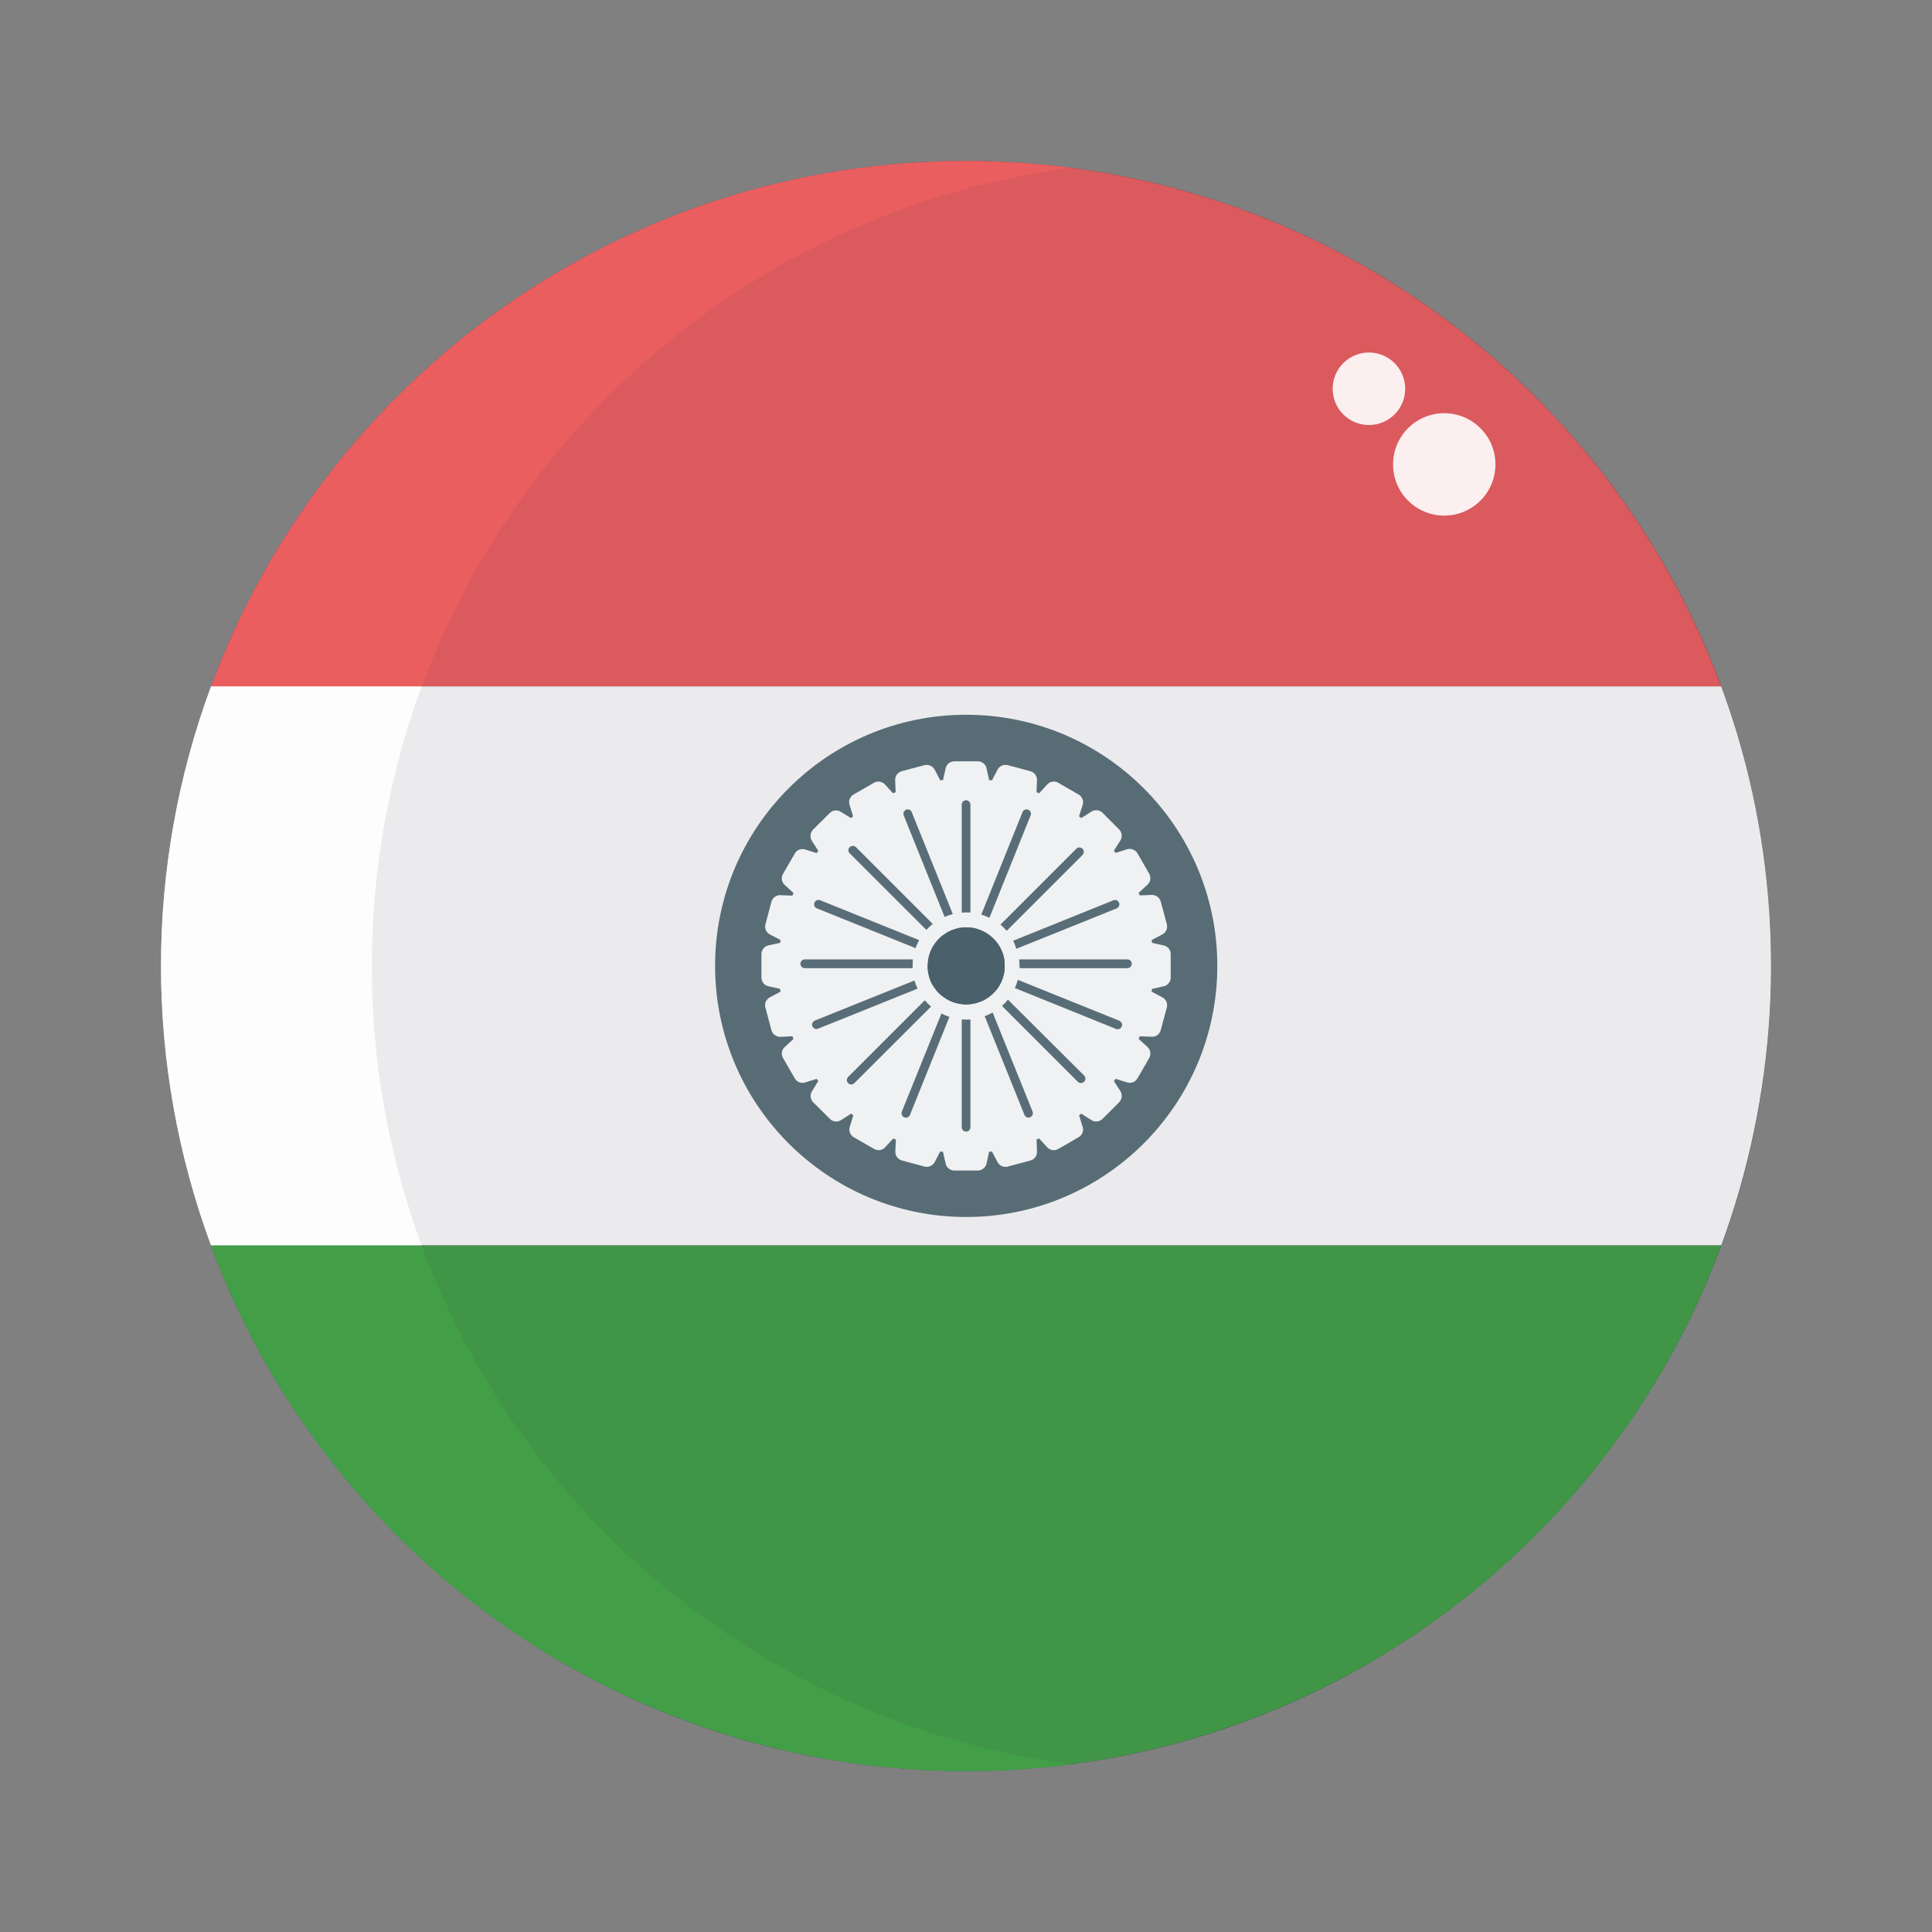 <svg width="24" height="24" viewBox="0 0 24 24" fill="none" xmlns="http://www.w3.org/2000/svg">
<rect x="0" y="0" width="24" height="24" fill="#808080" stroke="none"/>
<path opacity="0.9" d="M12.002 22C17.525 22 22.002 17.523 22.002 12C22.002 6.477 17.525 2 12.002 2C6.479 2 2.002 6.477 2.002 12C2.002 17.523 6.479 22 12.002 22Z" fill="#27273D"/>
<path opacity="0.9" d="M21.382 8.528H2.621C4.033 4.716 7.7 2 12.002 2C16.304 2 19.971 4.716 21.382 8.528Z" fill="#ED5F60"/>
<path opacity="0.9" d="M21.382 15.471H2.621C1.793 13.23 1.793 10.768 2.621 8.527H21.382C21.521 8.903 21.637 9.287 21.73 9.676C22.186 11.6 22.065 13.616 21.382 15.471Z" fill="white"/>
<path opacity="0.9" d="M12.002 22.001C9.959 22.001 7.964 21.376 6.287 20.209C4.61 19.041 3.331 17.389 2.621 15.473H21.382C21.237 15.866 21.067 16.25 20.873 16.622C20.027 18.244 18.754 19.603 17.189 20.552C15.625 21.5 13.831 22.002 12.002 22.001Z" fill="#43A047"/>
<path opacity="0.9" d="M13.31 2.085C9.585 2.572 6.504 5.109 5.238 8.53H2.621C4.033 4.716 7.7 2 12.002 2C12.44 2 12.877 2.028 13.31 2.085Z" fill="#ED5F60"/>
<path opacity="0.9" d="M4.619 11.999C4.617 13.184 4.827 14.36 5.238 15.471H2.621C1.793 13.23 1.793 10.768 2.621 8.527H5.238C5.099 8.903 4.984 9.287 4.892 9.676C4.71 10.437 4.619 11.217 4.619 11.999Z" fill="white"/>
<path opacity="0.9" d="M13.31 21.916C12.877 21.973 12.44 22.001 12.002 22.001C9.959 22.001 7.964 21.376 6.287 20.209C4.61 19.041 3.331 17.389 2.621 15.473H5.238C5.87 17.18 6.956 18.682 8.378 19.817C9.801 20.953 11.506 21.68 13.31 21.918V21.916Z" fill="#43A047"/>
<path opacity="0.9" d="M17.941 6.405C18.292 6.405 18.577 6.12 18.577 5.769C18.577 5.418 18.292 5.133 17.941 5.133C17.589 5.133 17.305 5.418 17.305 5.769C17.305 6.12 17.589 6.405 17.941 6.405Z" fill="white"/>
<path opacity="0.9" d="M17.005 5.28C17.254 5.28 17.456 5.078 17.456 4.829C17.456 4.581 17.254 4.379 17.005 4.379C16.756 4.379 16.555 4.581 16.555 4.829C16.555 5.078 16.756 5.28 17.005 5.28Z" fill="white"/>
<path opacity="0.9" d="M12.002 15.118C13.725 15.118 15.122 13.721 15.122 11.998C15.122 10.276 13.725 8.879 12.002 8.879C10.28 8.879 8.883 10.276 8.883 11.998C8.883 13.721 10.28 15.118 12.002 15.118Z" fill="#495F6A"/>
<path opacity="0.9" d="M14.457 11.745L14.311 11.712C14.311 11.7 14.308 11.689 14.307 11.677L14.439 11.608C14.461 11.596 14.479 11.577 14.489 11.554C14.499 11.531 14.501 11.506 14.495 11.481L14.419 11.199C14.413 11.175 14.398 11.153 14.378 11.139C14.357 11.124 14.333 11.116 14.307 11.117L14.159 11.123C14.154 11.113 14.15 11.102 14.145 11.091L14.255 10.99C14.273 10.973 14.286 10.95 14.289 10.926C14.293 10.901 14.288 10.875 14.276 10.854L14.13 10.6C14.117 10.579 14.098 10.562 14.074 10.553C14.051 10.544 14.025 10.543 14.001 10.55L13.859 10.595C13.852 10.585 13.844 10.577 13.837 10.568L13.917 10.441C13.931 10.42 13.937 10.395 13.934 10.37C13.931 10.345 13.92 10.321 13.902 10.303L13.696 10.097C13.678 10.079 13.655 10.068 13.629 10.065C13.604 10.063 13.579 10.069 13.558 10.082L13.432 10.162L13.404 10.141L13.449 9.999C13.457 9.975 13.456 9.949 13.447 9.926C13.438 9.902 13.421 9.882 13.399 9.87L13.146 9.724C13.124 9.711 13.098 9.706 13.074 9.71C13.049 9.714 13.026 9.726 13.009 9.745L12.909 9.854L12.876 9.841L12.882 9.692C12.883 9.667 12.876 9.642 12.861 9.622C12.846 9.602 12.824 9.587 12.8 9.58L12.518 9.505C12.494 9.499 12.468 9.501 12.445 9.511C12.422 9.521 12.403 9.539 12.392 9.561L12.322 9.694L12.287 9.689L12.255 9.544C12.25 9.519 12.236 9.497 12.216 9.481C12.197 9.466 12.172 9.457 12.147 9.457H11.855C11.83 9.457 11.806 9.466 11.786 9.481C11.766 9.497 11.753 9.519 11.747 9.544L11.715 9.689L11.68 9.694L11.611 9.561C11.599 9.539 11.58 9.521 11.557 9.511C11.534 9.501 11.508 9.499 11.484 9.505L11.202 9.58C11.178 9.587 11.156 9.602 11.141 9.622C11.126 9.642 11.119 9.667 11.12 9.692L11.126 9.841L11.093 9.854L10.993 9.745C10.976 9.726 10.953 9.714 10.928 9.71C10.903 9.706 10.878 9.711 10.856 9.724L10.603 9.87C10.581 9.882 10.565 9.902 10.555 9.926C10.546 9.949 10.546 9.975 10.553 9.999L10.598 10.141L10.57 10.162L10.444 10.084C10.423 10.071 10.398 10.065 10.373 10.068C10.348 10.07 10.325 10.082 10.307 10.1L10.1 10.306C10.083 10.324 10.071 10.347 10.069 10.372C10.066 10.397 10.072 10.422 10.085 10.444L10.165 10.57C10.158 10.579 10.151 10.588 10.144 10.597L10.002 10.553C9.978 10.545 9.952 10.546 9.928 10.555C9.905 10.564 9.885 10.581 9.873 10.603L9.727 10.856C9.714 10.878 9.709 10.903 9.713 10.928C9.717 10.953 9.729 10.976 9.748 10.993L9.857 11.093C9.852 11.104 9.848 11.115 9.844 11.126L9.695 11.12C9.67 11.118 9.645 11.126 9.625 11.141C9.604 11.156 9.59 11.177 9.583 11.202L9.508 11.484C9.502 11.508 9.504 11.533 9.514 11.555C9.524 11.578 9.542 11.596 9.564 11.608L9.696 11.677C9.696 11.688 9.693 11.7 9.691 11.712L9.546 11.744C9.521 11.749 9.499 11.763 9.483 11.783C9.468 11.802 9.459 11.827 9.459 11.852V12.144C9.459 12.169 9.468 12.194 9.483 12.213C9.499 12.233 9.521 12.247 9.546 12.252L9.691 12.284C9.691 12.296 9.694 12.308 9.696 12.319L9.564 12.389C9.541 12.401 9.524 12.419 9.513 12.443C9.503 12.466 9.501 12.491 9.508 12.516L9.583 12.798C9.59 12.822 9.604 12.843 9.625 12.858C9.645 12.873 9.67 12.881 9.695 12.88L9.844 12.873C9.848 12.884 9.852 12.895 9.857 12.906L9.748 13.007C9.729 13.024 9.717 13.046 9.713 13.071C9.709 13.096 9.714 13.122 9.727 13.143L9.873 13.396C9.885 13.418 9.905 13.435 9.928 13.444C9.952 13.453 9.978 13.454 10.002 13.447L10.144 13.402C10.151 13.411 10.158 13.42 10.165 13.429L10.087 13.555C10.074 13.576 10.068 13.602 10.07 13.627C10.073 13.652 10.085 13.675 10.102 13.693L10.309 13.899C10.326 13.917 10.35 13.928 10.375 13.931C10.4 13.934 10.425 13.928 10.447 13.915L10.573 13.834L10.6 13.856L10.556 13.998C10.548 14.022 10.549 14.048 10.558 14.071C10.567 14.095 10.584 14.114 10.605 14.127L10.859 14.273C10.88 14.286 10.906 14.29 10.931 14.287C10.956 14.283 10.978 14.271 10.995 14.252L11.096 14.143L11.129 14.156L11.122 14.305C11.121 14.33 11.129 14.355 11.144 14.375C11.159 14.395 11.18 14.41 11.204 14.416L11.486 14.492C11.51 14.498 11.536 14.495 11.558 14.485C11.581 14.475 11.599 14.458 11.611 14.436L11.68 14.304L11.714 14.308L11.747 14.454C11.752 14.479 11.766 14.501 11.786 14.516C11.805 14.532 11.829 14.541 11.855 14.541H12.147C12.172 14.541 12.197 14.532 12.216 14.516C12.236 14.501 12.249 14.479 12.255 14.454L12.287 14.308L12.322 14.304L12.392 14.436C12.403 14.458 12.422 14.476 12.445 14.486C12.468 14.496 12.494 14.498 12.518 14.492L12.8 14.416C12.825 14.41 12.846 14.395 12.861 14.375C12.876 14.355 12.883 14.33 12.882 14.305L12.876 14.156L12.909 14.143L13.009 14.252C13.026 14.271 13.049 14.283 13.074 14.287C13.099 14.29 13.124 14.286 13.146 14.273L13.399 14.127C13.421 14.114 13.438 14.095 13.447 14.071C13.456 14.048 13.457 14.022 13.449 13.998L13.405 13.856L13.432 13.834L13.558 13.915C13.579 13.928 13.605 13.934 13.63 13.931C13.655 13.928 13.678 13.917 13.696 13.899L13.902 13.693C13.92 13.675 13.931 13.652 13.934 13.627C13.937 13.602 13.931 13.576 13.918 13.555L13.837 13.429C13.844 13.42 13.852 13.411 13.859 13.402L14.001 13.446C14.025 13.454 14.051 13.453 14.074 13.444C14.098 13.435 14.117 13.418 14.13 13.396L14.276 13.143C14.288 13.121 14.293 13.096 14.289 13.071C14.286 13.046 14.273 13.023 14.255 13.006L14.145 12.906C14.15 12.895 14.154 12.884 14.159 12.873L14.307 12.879C14.333 12.88 14.357 12.873 14.378 12.858C14.398 12.843 14.413 12.822 14.419 12.797L14.495 12.515C14.501 12.491 14.499 12.465 14.489 12.442C14.479 12.419 14.461 12.401 14.439 12.389L14.306 12.319C14.306 12.308 14.309 12.296 14.31 12.285L14.456 12.252C14.48 12.247 14.502 12.233 14.518 12.214C14.534 12.194 14.543 12.17 14.543 12.145V11.852C14.543 11.827 14.534 11.803 14.519 11.783C14.503 11.764 14.481 11.75 14.457 11.745Z" fill="white"/>
<path opacity="0.9" d="M12.48 11.999C12.481 12.008 12.481 12.017 12.48 12.026C12.48 12.051 12.476 12.076 12.471 12.101C12.463 12.136 12.451 12.171 12.436 12.204C12.423 12.231 12.407 12.257 12.39 12.282C12.368 12.31 12.344 12.337 12.316 12.36C12.299 12.376 12.28 12.39 12.26 12.402C12.229 12.422 12.196 12.438 12.162 12.449C12.128 12.462 12.092 12.47 12.056 12.474C12.02 12.479 11.984 12.479 11.948 12.474C11.92 12.471 11.892 12.465 11.864 12.457C11.829 12.447 11.796 12.432 11.765 12.414C11.742 12.401 11.719 12.386 11.699 12.369C11.67 12.346 11.645 12.32 11.623 12.291C11.604 12.267 11.586 12.24 11.572 12.213C11.556 12.18 11.544 12.146 11.536 12.11C11.529 12.083 11.525 12.055 11.524 12.027C11.523 12.018 11.523 12.008 11.524 11.999C11.524 11.972 11.527 11.945 11.531 11.918C11.535 11.894 11.541 11.87 11.549 11.847C11.56 11.812 11.576 11.779 11.595 11.748C11.609 11.726 11.624 11.705 11.642 11.685C11.665 11.658 11.692 11.633 11.722 11.612C11.778 11.571 11.842 11.543 11.91 11.528C11.923 11.526 11.936 11.524 11.949 11.523C11.961 11.521 11.984 11.52 12.002 11.52C12.021 11.52 12.039 11.52 12.056 11.523C12.078 11.525 12.099 11.528 12.12 11.534C12.155 11.543 12.19 11.556 12.222 11.573C12.248 11.586 12.273 11.602 12.296 11.621C12.325 11.642 12.351 11.668 12.374 11.696C12.39 11.715 12.404 11.735 12.417 11.757C12.435 11.788 12.45 11.821 12.461 11.855C12.467 11.876 12.473 11.897 12.476 11.918C12.48 11.945 12.481 11.972 12.48 11.999Z" fill="#495F6A"/>
<path opacity="0.9" d="M12.48 11.999C12.481 12.008 12.481 12.017 12.48 12.026C12.48 12.051 12.476 12.076 12.471 12.101C12.463 12.136 12.451 12.171 12.436 12.204C12.423 12.231 12.407 12.257 12.39 12.282C12.368 12.31 12.344 12.337 12.316 12.36C12.299 12.376 12.28 12.39 12.26 12.402C12.229 12.422 12.196 12.438 12.162 12.449C12.128 12.462 12.092 12.47 12.056 12.474C12.02 12.479 11.984 12.479 11.948 12.474C11.92 12.471 11.892 12.465 11.864 12.457C11.829 12.447 11.796 12.432 11.765 12.414C11.742 12.401 11.719 12.386 11.699 12.369C11.67 12.346 11.645 12.32 11.623 12.291C11.604 12.267 11.586 12.24 11.572 12.213C11.556 12.18 11.544 12.146 11.536 12.11C11.529 12.083 11.525 12.055 11.524 12.027C11.523 12.018 11.523 12.008 11.524 11.999C11.524 11.972 11.527 11.945 11.531 11.918C11.535 11.894 11.541 11.87 11.549 11.847C11.56 11.812 11.576 11.779 11.595 11.748C11.609 11.726 11.624 11.705 11.642 11.685C11.665 11.658 11.692 11.633 11.722 11.612C11.778 11.571 11.842 11.543 11.91 11.528C11.923 11.526 11.936 11.524 11.949 11.523C11.961 11.521 11.984 11.52 12.002 11.52C12.021 11.52 12.039 11.52 12.056 11.523C12.078 11.525 12.099 11.528 12.12 11.534C12.155 11.543 12.19 11.556 12.222 11.573C12.248 11.586 12.273 11.602 12.296 11.621C12.325 11.642 12.351 11.668 12.374 11.696C12.39 11.715 12.404 11.735 12.417 11.757C12.435 11.788 12.45 11.821 12.461 11.855C12.467 11.876 12.473 11.897 12.476 11.918C12.48 11.945 12.481 11.972 12.48 11.999Z" fill="#495F6A"/>
<path opacity="0.9" d="M11.337 12.027H9.998C9.983 12.027 9.969 12.021 9.959 12.011C9.949 12.001 9.943 11.987 9.943 11.972C9.943 11.958 9.949 11.944 9.959 11.934C9.969 11.924 9.983 11.918 9.998 11.918H11.34C11.338 11.945 11.337 11.972 11.337 11.999V12.027Z" fill="#495F6A"/>
<path opacity="0.9" d="M11.398 12.281L10.162 12.779C10.156 12.781 10.149 12.783 10.142 12.783C10.13 12.783 10.117 12.778 10.108 12.77C10.098 12.762 10.091 12.751 10.089 12.739C10.086 12.726 10.088 12.714 10.095 12.703C10.101 12.691 10.11 12.683 10.122 12.678L11.36 12.18C11.37 12.214 11.383 12.248 11.398 12.281Z" fill="#495F6A"/>
<path opacity="0.9" d="M10.117 11.213C10.123 11.2 10.133 11.19 10.146 11.184C10.159 11.178 10.174 11.178 10.188 11.183L11.418 11.679C11.4 11.711 11.385 11.744 11.373 11.778L10.148 11.284C10.134 11.279 10.123 11.268 10.118 11.255C10.112 11.242 10.112 11.227 10.117 11.213Z" fill="#495F6A"/>
<path opacity="0.9" d="M11.566 12.504L10.613 13.455C10.608 13.46 10.602 13.464 10.595 13.467C10.589 13.47 10.582 13.472 10.574 13.472C10.563 13.472 10.553 13.468 10.544 13.462C10.535 13.456 10.528 13.448 10.524 13.438C10.52 13.428 10.518 13.417 10.521 13.406C10.523 13.396 10.528 13.386 10.535 13.379L11.488 12.426C11.512 12.454 11.538 12.48 11.566 12.504Z" fill="#495F6A"/>
<path opacity="0.9" d="M10.556 10.601C10.551 10.597 10.546 10.591 10.543 10.584C10.541 10.577 10.539 10.57 10.539 10.562C10.539 10.555 10.541 10.548 10.543 10.541C10.546 10.534 10.551 10.528 10.556 10.523C10.566 10.513 10.58 10.508 10.594 10.508C10.608 10.508 10.622 10.513 10.632 10.523L11.586 11.477C11.558 11.5 11.532 11.525 11.508 11.552L10.556 10.601Z" fill="#495F6A"/>
<path opacity="0.9" d="M11.695 12.59C11.727 12.607 11.76 12.621 11.794 12.632L11.304 13.85C11.3 13.86 11.293 13.869 11.284 13.875C11.275 13.881 11.264 13.884 11.253 13.884C11.246 13.884 11.239 13.883 11.233 13.88C11.22 13.874 11.209 13.864 11.204 13.851C11.198 13.837 11.198 13.822 11.203 13.809L11.695 12.59Z" fill="#495F6A"/>
<path opacity="0.9" d="M11.228 10.133C11.225 10.126 11.223 10.119 11.223 10.111C11.222 10.104 11.224 10.096 11.226 10.089C11.229 10.082 11.233 10.076 11.238 10.071C11.244 10.065 11.25 10.061 11.257 10.058C11.264 10.056 11.271 10.054 11.279 10.055C11.286 10.055 11.294 10.057 11.3 10.06C11.307 10.064 11.313 10.068 11.318 10.074C11.323 10.08 11.326 10.086 11.328 10.094L11.836 11.355C11.801 11.364 11.767 11.376 11.734 11.39L11.228 10.133Z" fill="#495F6A"/>
<path opacity="0.9" d="M12.001 11.335C11.983 11.335 11.965 11.335 11.947 11.337V9.995C11.947 9.981 11.953 9.967 11.963 9.957C11.973 9.947 11.987 9.941 12.001 9.941C12.015 9.941 12.029 9.947 12.039 9.957C12.049 9.967 12.055 9.981 12.055 9.995V11.335C12.037 11.335 12.02 11.335 12.001 11.335Z" fill="#495F6A"/>
<path opacity="0.9" d="M12.001 12.666C12.02 12.666 12.037 12.666 12.055 12.664V14.004C12.055 14.018 12.049 14.031 12.039 14.042C12.029 14.052 12.015 14.057 12.001 14.057C11.987 14.057 11.973 14.052 11.963 14.042C11.953 14.031 11.947 14.018 11.947 14.004V12.664C11.965 12.664 11.983 12.666 12.001 12.666Z" fill="#495F6A"/>
<path opacity="0.9" d="M12.291 11.401C12.258 11.385 12.224 11.372 12.19 11.361L12.7 10.094C12.702 10.087 12.706 10.08 12.71 10.074C12.715 10.069 12.721 10.064 12.728 10.06C12.735 10.057 12.742 10.055 12.75 10.055C12.757 10.054 12.765 10.056 12.772 10.058C12.779 10.061 12.785 10.065 12.791 10.071C12.796 10.076 12.8 10.082 12.803 10.089C12.806 10.097 12.807 10.104 12.806 10.112C12.806 10.119 12.804 10.127 12.801 10.133L12.291 11.401Z" fill="#495F6A"/>
<path opacity="0.9" d="M12.827 13.808C12.829 13.815 12.831 13.822 12.831 13.829C12.831 13.836 12.829 13.843 12.826 13.85C12.824 13.857 12.819 13.863 12.814 13.868C12.809 13.873 12.803 13.877 12.796 13.879C12.79 13.882 12.783 13.883 12.776 13.883C12.765 13.883 12.755 13.88 12.746 13.874C12.737 13.868 12.73 13.859 12.726 13.849L12.232 12.623C12.266 12.611 12.299 12.596 12.331 12.578L12.827 13.808Z" fill="#495F6A"/>
<path opacity="0.9" d="M12.428 11.486L13.371 10.543C13.381 10.533 13.395 10.527 13.409 10.527C13.424 10.527 13.438 10.534 13.448 10.544C13.458 10.554 13.463 10.568 13.463 10.583C13.463 10.597 13.457 10.611 13.447 10.621L12.505 11.563C12.481 11.536 12.456 11.509 12.428 11.486Z" fill="#495F6A"/>
<path opacity="0.9" d="M13.467 13.36C13.477 13.37 13.483 13.384 13.483 13.399C13.483 13.414 13.477 13.428 13.467 13.438C13.457 13.448 13.443 13.454 13.428 13.454C13.414 13.454 13.399 13.448 13.389 13.438L12.447 12.496C12.474 12.472 12.499 12.446 12.521 12.418L13.467 13.36Z" fill="#495F6A"/>
<path opacity="0.9" d="M12.586 11.686L13.836 11.182C13.849 11.178 13.863 11.179 13.875 11.185C13.887 11.191 13.896 11.202 13.901 11.214C13.906 11.227 13.906 11.241 13.901 11.254C13.896 11.266 13.887 11.276 13.875 11.283L12.625 11.786C12.615 11.751 12.602 11.718 12.586 11.686Z" fill="#495F6A"/>
<path opacity="0.9" d="M13.934 12.752C13.93 12.761 13.923 12.77 13.915 12.776C13.906 12.782 13.895 12.785 13.884 12.786C13.877 12.785 13.87 12.784 13.864 12.782L12.607 12.274C12.622 12.241 12.634 12.207 12.644 12.172L13.905 12.68C13.911 12.682 13.918 12.687 13.923 12.692C13.928 12.697 13.932 12.703 13.934 12.709C13.937 12.716 13.939 12.723 13.939 12.73C13.939 12.738 13.937 12.745 13.934 12.752Z" fill="#495F6A"/>
<path opacity="0.9" d="M14.059 11.972C14.059 11.986 14.054 12 14.043 12.011C14.033 12.021 14.019 12.027 14.005 12.027H12.665C12.665 12.018 12.665 12.008 12.665 11.999C12.665 11.972 12.663 11.945 12.66 11.918H14.003C14.01 11.918 14.017 11.919 14.024 11.921C14.031 11.924 14.037 11.928 14.043 11.933C14.048 11.938 14.052 11.944 14.055 11.951C14.058 11.957 14.059 11.965 14.059 11.972Z" fill="#495F6A"/>
</svg>

